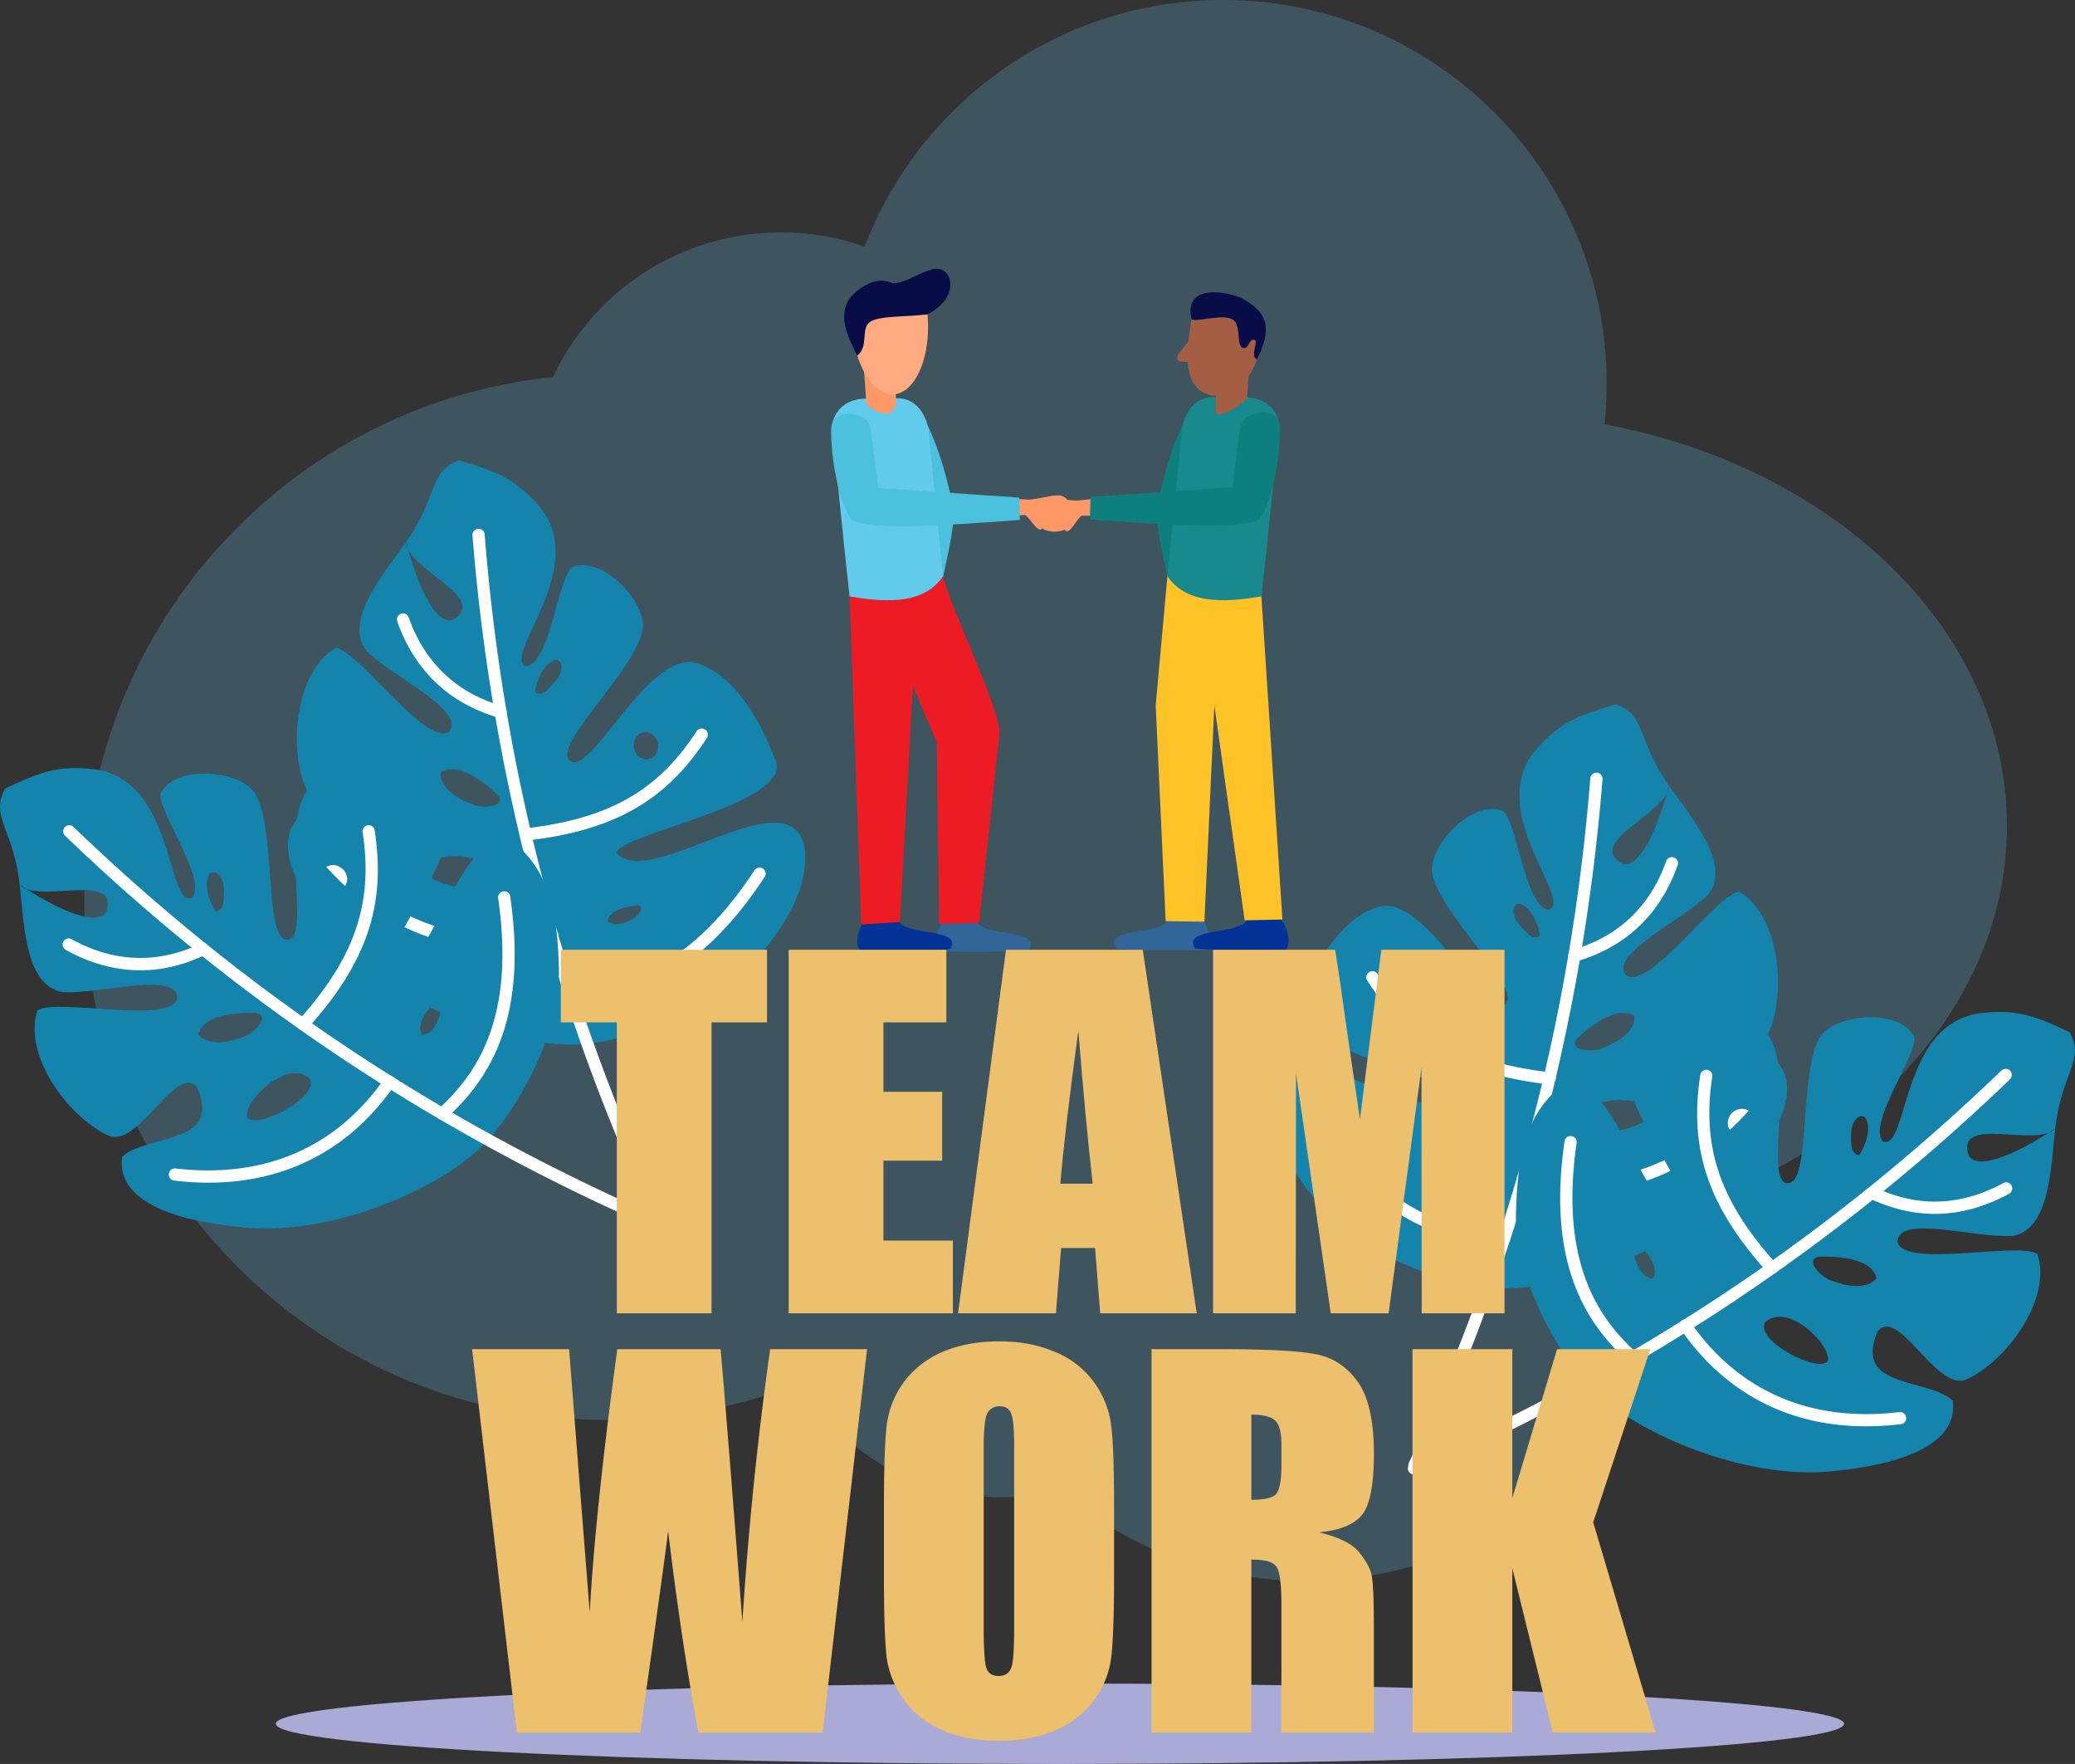 <svg id="Illustration" xmlns="http://www.w3.org/2000/svg" viewBox="0 0 1649.1 1401.7"><rect x="0" y="0" width="1649.1" height="1401.7" fill="#333333" stroke="none"/><defs><style>.cls-1{fill:#aaaad6;}.cls-1,.cls-10,.cls-11,.cls-12,.cls-13,.cls-14,.cls-15,.cls-16,.cls-17,.cls-2,.cls-3,.cls-5,.cls-6,.cls-7,.cls-8,.cls-9{fill-rule:evenodd;}.cls-2{fill:#66c7f4;opacity:0.23;}.cls-3{fill:#1484ac;}.cls-4{fill:#fff;}.cls-5{fill:#326598;}.cls-6{fill:#033397;}.cls-7{fill:#4bc1dd;}.cls-8{fill:#ed1c24;}.cls-9{fill:#62cbec;}.cls-10{fill:#ff9866;}.cls-11{fill:#ffaa81;}.cls-12{fill:#080d47;}.cls-13{fill:#0e7f7f;}.cls-14{fill:#ffc328;}.cls-15{fill:#18898d;}.cls-16{fill:#a35e43;}.cls-17{fill:#edc06d;}</style></defs><title>team_work</title><path class="cls-1" d="M1431.3,1622.8c343.3,0,623.3-14.3,623.3-31.9s-280-32-623.3-32-623.1,14.4-623.1,32,279.9,31.9,623.1,31.9Z" transform="translate(-589 -221.1)"/><path class="cls-2" d="M1276.2,417.1c43.7-114.6,154.8-196,284.8-196,168.5,0,304.9,136.6,304.9,305a285.1,285.1,0,0,1-1.7,32.1C2047.6,592.4,2184,722.3,2184,877.6c0,135.3-103.8,251.5-251.8,301.7-3.6,165.2-138.8,298.1-304.9,298.1a302.9,302.9,0,0,1-197.1-72.4,183.9,183.9,0,0,1-45.9,5.9c-66.2,0-124.9-35.4-161.4-90.1a411,411,0,0,1-151.4,28.6c-229.5,0-415.5-186-415.5-415.5,0-214.9,163.2-391.6,372.5-413.2a199.9,199.9,0,0,1,181.1-114.9,202,202,0,0,1,66.6,11.3Z" transform="translate(-589 -221.1)"/><path class="cls-3" d="M1055.8,1050.4c-48,6.2-144.3-23.8-193.6-78.6-15.2-16.7-67.3-74.6-32.9-104,27-.6,65.6,46,81.1-1.9.6-25.4-63.5,4.1-77.3-16.4-14.9-30.2-10.7-93.7,22.7-113.5,17,.7,72.2,79.5,90.1,66.4,13.6-16.6-43.5-42.5-65.2-63.7-19.6-23.7,13.4-61.8,31.1-87,9.7,38.3,24.9,67.4,37.6,61.6,28.6-17.4-37.7-40.1-37.6-61.6,25.6-36.5,17.7-56.2,42.1-64.7,29.8,8.9,43.4,13.8,63.3,35.9,42,48.9-30.5,120.1-9.9,127.6,19.7-2.1,25.9-77.2,37.7-79.1,23.6-8.3,59,29.3,54.6,50.8-6.3,32-70.4,89.7-58.3,102.8,15.2,16.6,59.9-82.1,98.2-77.7,31.1,6.6,54,46.4,64.7,75.4,22.3,36.6-127.5,61.4-124.9,76.6,26.9,30,140.7-65.7,149.6-2.2,1.8,34.5-18.8,62.5-40.3,88.5-33.5,40-98.4,61.4-132.8,64.8Zm45.6-247.5c-5.3.4-9.3,5.6-8.8,11.5s5.2,10.4,10.7,10,9.3-5.6,8.7-11.5-5.2-10.5-10.6-10ZM983,851.2c12,11.1-11.9,13.3-19.5,8.5-10.6-3.8-24.7-12.1-24.5-24.5,11.5-8.1,28.7,2.3,44,16ZM981.9,920c-2.1-23.9-51.2-21.5-57.4-10-2.3,12,54.3,26.9,57.4,10Zm112.6,20.6c8.9-1,1.3,9.7-3.5,11.2-5.3,3-13.8,5.9-19,1.4.7-7.7,11.3-11.2,22.5-12.6Zm-64.2-195.2c-9.5,3.3-14.6,16.1-16.1,25.5,5.7,4.9,12.3-4.1,17-9.4s6.2-15.8-.9-16.1Z" transform="translate(-589 -221.1)"/><path class="cls-4" d="M1114,1197a4.7,4.7,0,0,1-4.4-2.8A1626.7,1626.7,0,0,1,1016.5,942a1586.2,1586.2,0,0,1-52-295.4,4.9,4.9,0,0,1,4.5-5.3,4.8,4.8,0,0,1,5.2,4.5c15,189.7,62.2,367.8,144.2,544.3a4.9,4.9,0,0,1-2.4,6.4A3.5,3.5,0,0,1,1114,1197Z" transform="translate(-589 -221.1)"/><path class="cls-4" d="M986.8,791.7l-1.3-.2c-39.6-11.5-66.8-37.3-80.8-76.5a4.8,4.8,0,1,1,9.1-3.3c12.9,36.2,37.9,59.9,74.4,70.5a4.8,4.8,0,0,1,3.3,6A4.9,4.9,0,0,1,986.8,791.7Z" transform="translate(-589 -221.1)"/><path class="cls-4" d="M983.3,974.5c-50.9,0-97.1-22.2-135.7-65.3a5,5,0,0,1,.4-6.9,4.9,4.9,0,0,1,6.9.4c47.2,52.9,106.6,72.5,171.8,56.7a4.7,4.7,0,0,1,5.8,3.5,4.8,4.8,0,0,1-3.5,5.9A192.5,192.5,0,0,1,983.3,974.5Z" transform="translate(-589 -221.1)"/><path class="cls-4" d="M1006.7,889.1a4.9,4.9,0,0,1-.6-9.7c66.4-7.5,106-29.9,136.7-77.5a4.9,4.9,0,0,1,8.2,5.3c-32.5,50.3-74.2,74-143.8,81.9Z" transform="translate(-589 -221.1)"/><path class="cls-4" d="M1042.3,1015.7a4.9,4.9,0,0,1-4.8-4.8,4.7,4.7,0,0,1,4.7-4.9c40.1-.7,93-12,146.4-93.3a4.9,4.9,0,0,1,6.7-1.4,4.8,4.8,0,0,1,1.4,6.7c-55.9,85.1-111.8,96.9-154.3,97.7Z" transform="translate(-589 -221.1)"/><path class="cls-3" d="M976.8,1126.8c-31.8,36.5-123.7,78-196.9,69.4-22.6-2.4-100-10.9-93.8-55.9,19.9-18.3,79.7-9,59.6-55.1-16.5-19.5-44.8,45.1-68.7,39-31.3-12.7-70.2-63.1-58.3-100,13.2-10.7,106.7,11.7,111.3-10-.7-21.5-60.6-3.1-90.9-4.7-30.4-4.6-31-55-34.5-85.6,32.7,22.2,63.3,33.8,69.1,21.2,9.9-32-54.9-5-69.1-21.2-4.9-44.3-23.9-53.9-11.4-76.3,28.4-13.2,41.8-18.5,71.2-15.2,63.8,8.8,56.9,110.1,77.2,102.1,13.4-14.5-31.7-74.9-24.2-84.2,12.2-21.8,63.6-17.2,74.6,1.8,16.5,28.2,6.9,113.8,24.6,115.6,22.3,2.3-9.8-101.2,21.8-123.3,27.8-15.6,71.3-1,98.6,13.7,40.8,12.5-54.8,130.5-42.8,140,40.1,4.7,61.8-142.3,110.5-100.8,24.2,24.7,27.5,59.2,28.5,93,1.5,52.2-32.8,111.2-56.4,136.5ZM846.9,911.3c-3.8,3.8-3.4,10.4,1,14.5s10.8,4.3,14.5.4,3.4-10.4-1-14.5-10.8-4.4-14.5-.4Zm-56.6,114.6c16.3.5-.1,17.9-9,19.4-10.4,4.1-26.5,7.3-34.7-2.1,3.3-13.7,23-17.3,43.7-17.3Zm44.8,52.4c-17.5-16.5-52.7,17.7-49.6,30.5,6.2,10.6,58.4-15.9,49.6-30.5Zm97.8-59.3c6.1-6.8,7.5,6.5,4.9,10.7-1.9,5.8-6.4,13.6-13.3,13.6-4.5-6.3,1-15.7,8.4-24.3ZM755.5,915.5c-4.9,8.7-.3,21.7,4.9,29.7,7.5-.1,6.5-11.3,6.5-18.3S761,911,755.5,915.5Z" transform="translate(-589 -221.1)"/><path class="cls-4" d="M1114.4,1199.1a4.1,4.1,0,0,1-1.9-.4,1626.1,1626.1,0,0,1-237-126.9A1587.3,1587.3,0,0,1,640.7,885.2a4.8,4.8,0,0,1-.2-6.8,4.9,4.9,0,0,1,6.9-.2c137.6,132.3,291,234.2,468.9,311.6a4.9,4.9,0,0,1-1.9,9.3Z" transform="translate(-589 -221.1)"/><path class="cls-4" d="M700.4,992.1q-29.9,0-59.2-16.2a5,5,0,0,1-1.9-6.6,4.9,4.9,0,0,1,6.6-1.9c33.7,18.6,68.2,19.8,102.5,3.6a4.7,4.7,0,0,1,6.4,2.3,4.7,4.7,0,0,1-2.3,6.4Q726.4,992.2,700.4,992.1Z" transform="translate(-589 -221.1)"/><path class="cls-4" d="M754.5,1160.9a229.3,229.3,0,0,1-27.1-1.7,4.8,4.8,0,1,1,1.1-9.6c70.4,8.2,127.8-16.5,166.1-71.6a4.8,4.8,0,1,1,7.9,5.6C867.1,1134.5,816.3,1160.9,754.5,1160.9Z" transform="translate(-589 -221.1)"/><path class="cls-4" d="M829.9,1039.9a4.6,4.6,0,0,1-3.3-1.3,4.8,4.8,0,0,1-.3-6.8c44.6-49.7,59.4-92.8,51-148.7a4.9,4.9,0,1,1,9.6-1.4c8.9,59.1-6.6,104.5-53.4,156.6A5.2,5.2,0,0,1,829.9,1039.9Z" transform="translate(-589 -221.1)"/><path class="cls-4" d="M940.5,1111a5.2,5.2,0,0,1-3.6-1.6,4.9,4.9,0,0,1,.3-6.8c29.5-27.1,61.6-70.6,47.8-167a4.9,4.9,0,1,1,9.6-1.4c14.5,100.9-19.6,146.8-50.8,175.5A4.6,4.6,0,0,1,940.5,1111Z" transform="translate(-589 -221.1)"/><path class="cls-3" d="M1771.2,1244.1c48,6.2,144.4-23.8,193.6-78.7,15.2-16.6,67.4-74.5,33.1-103.9-27.1-.7-65.7,46-81.3-1.8-.5-25.5,63.5,4.1,77.3-16.5,14.9-30.1,10.7-93.8-22.7-113.5-16.8.7-72,79.6-89.9,66.3-13.8-16.6,43.3-42.5,65-63.7,19.6-23.7-13.2-61.7-30.9-86.9-9.8,38.1-25.1,67.3-37.8,61.7-28.6-17.5,37.9-40.3,37.8-61.7-25.7-36.5-17.9-56.2-42.1-64.6-30,8.8-43.5,13.6-63.4,35.7-42,48.9,30.4,120.1,9.9,127.6-19.6-2-25.8-77-37.8-79.1-23.5-8.2-59,29.4-54.6,50.9,6.5,32,70.4,89.7,58.3,102.8-15.1,16.5-59.7-82.2-98.1-77.7-31.2,6.5-54.1,46.3-64.8,75.4-22.3,36.5,127.5,61.4,125,76.5-27,30.1-140.6-65.6-149.6-2.1-1.9,34.5,18.7,62.4,40.4,88.4,33.5,40.1,98.2,61.5,132.6,64.9Zm-45.6-247.6c5.3.4,9.4,5.6,8.8,11.5s-5.2,10.4-10.5,10-9.3-5.6-8.9-11.5,5.2-10.5,10.6-10Zm118.4,48.2c-11.9,11.3,11.9,13.4,19.5,8.8,10.6-4,24.8-12.1,24.7-24.7-11.7-8.1-28.7,2.3-44.2,15.9Zm1.1,68.9c2.1-23.8,51.2-21.5,57.4-9.9,2.3,12-54.3,26.8-57.4,9.9Zm-112.5,20.5c-9-.9-1.3,9.9,3.4,11.3,5.3,3.1,13.9,6.1,19,1.6-.7-7.9-11.1-11.3-22.4-12.9Zm64.2-194.9c9.4,3.2,14.6,16,16.1,25.4-5.8,4.8-12.4-4.2-17.1-9.4s-6-15.9,1-16Z" transform="translate(-589 -221.1)"/><path class="cls-4" d="M1713,1390.6a5,5,0,0,1-4.4-6.9c81.9-176,129.1-354,144.3-544.2a4.9,4.9,0,0,1,5.3-4.4,4.8,4.8,0,0,1,4.4,5.2,1583.3,1583.3,0,0,1-52,295.4,1628.9,1628.9,0,0,1-93.2,252.1A4.7,4.7,0,0,1,1713,1390.6Z" transform="translate(-589 -221.1)"/><path class="cls-4" d="M1840.2,985.4a4.9,4.9,0,0,1-4.7-3.5,4.8,4.8,0,0,1,3.3-6c36.5-10.6,61.5-34.3,74.4-70.5a4.8,4.8,0,1,1,9.1,3.3c-14,39.2-41.2,65-80.8,76.5Z" transform="translate(-589 -221.1)"/><path class="cls-4" d="M1843.9,1168.1a193.2,193.2,0,0,1-45.7-5.7,5,5,0,0,1-3.6-5.9,4.8,4.8,0,0,1,5.9-3.5c65.2,15.8,124.6-3.7,171.8-56.6a4.9,4.9,0,1,1,7.2,6.5C1941.1,1146,1894.8,1168.1,1843.9,1168.1Z" transform="translate(-589 -221.1)"/><path class="cls-4" d="M1820.5,1082.8h-.6c-69.8-8.1-111.5-31.8-143.9-81.9a4.9,4.9,0,1,1,8.2-5.2c30.6,47.3,70.3,69.8,136.8,77.5a4.8,4.8,0,0,1-.5,9.6Z" transform="translate(-589 -221.1)"/><path class="cls-4" d="M1784.7,1209.4h-.1c-42.4-.8-98.3-12.5-154.3-97.6a4.9,4.9,0,0,1,1.4-6.8,4.9,4.9,0,0,1,6.7,1.4c53.5,81.3,106.3,92.6,146.4,93.3a4.7,4.7,0,0,1,4.7,4.9A4.8,4.8,0,0,1,1784.7,1209.4Z" transform="translate(-589 -221.1)"/><path class="cls-3" d="M1850.2,1320.6c31.8,36.4,123.9,77.8,197.1,69.4,22.4-2.4,99.8-11.2,93.6-55.9-19.9-18.5-79.7-9-59.6-55.2,16.5-19.4,45,45.2,68.9,39,31.1-12.7,70.1-63.1,58.1-100.1-13.1-10.7-106.7,11.7-111.3-10,.8-21.6,60.7-3,91.1-4.5,30.2-4.8,30.9-55.1,34.3-85.6-32.6,22.1-63.3,33.8-69,21.1-9.8-32,54.9-5.1,69-21.1,5.1-44.4,23.9-53.9,11.4-76.5-28.3-13.1-41.7-18.4-71.2-15-63.8,8.7-56.8,110.1-77.2,101.9-13.3-14.5,31.8-74.8,24.2-84.2-12.1-21.8-63.6-17.2-74.6,2-16.3,28-6.7,113.7-24.5,115.4-22.2,2.4,9.7-101.1-21.9-123.2-27.6-15.7-71.3-1.1-98.6,13.7-40.8,12.5,54.9,130.4,42.8,140.1-40,4.5-61.7-142.5-110.5-101-24.2,24.7-27.3,59.2-28.5,93.1-1.4,52.1,32.9,111.2,56.4,136.6Zm130.1-215.7c3.6,3.9,3.2,10.4-1.2,14.6s-10.8,4.2-14.5.4-3.2-10.4,1-14.5,10.9-4.3,14.7-.5Zm56.6,114.7c-16.5.4,0,17.9,8.8,19.4,10.4,4.1,26.5,7.4,34.7-2.1-3.3-13.8-23-17.3-43.5-17.3Zm-45,52.2c17.5-16.4,52.7,17.9,49.7,30.7-6.3,10.5-58.5-16-49.7-30.7Zm-97.8-59.2c-6.1-6.6-7.3,6.4-4.9,10.7,2.1,5.9,6.4,13.6,13.3,13.8,4.7-6.4-.9-15.9-8.4-24.5Zm177.4-103.4c5.1,8.8.3,21.7-4.8,29.7-7.6-.1-6.6-11.4-6.5-18.3s5.9-16,11.3-11.4Z" transform="translate(-589 -221.1)"/><path class="cls-4" d="M1712.8,1392.8a4.8,4.8,0,0,1-2-9.2c178.2-77.7,331.5-179.7,468.8-311.8a4.9,4.9,0,0,1,6.9.1,5,5,0,0,1-.1,6.9,1587.3,1587.3,0,0,1-234.8,186.6,1624.7,1624.7,0,0,1-236.9,127A4.3,4.3,0,0,1,1712.8,1392.8Z" transform="translate(-589 -221.1)"/><path class="cls-4" d="M2126.8,1185.7q-26.1,0-52.2-12.4a4.9,4.9,0,0,1,4.2-8.8c34.1,16.3,68.5,15.1,102.3-3.3a4.8,4.8,0,1,1,4.6,8.5C2166.2,1180.3,2146.5,1185.7,2126.8,1185.7Z" transform="translate(-589 -221.1)"/><path class="cls-4" d="M2072.1,1354.5c-61.6,0-112.3-26.4-147.6-77.4a4.7,4.7,0,0,1,1.2-6.7,4.8,4.8,0,0,1,6.7,1.2c38.3,55.2,95.8,80,166.1,71.6a4.8,4.8,0,1,1,1.2,9.6A237.6,237.6,0,0,1,2072.1,1354.5Z" transform="translate(-589 -221.1)"/><path class="cls-4" d="M1997.2,1233.6a4.9,4.9,0,0,1-3.7-1.6c-46.9-52.2-62.3-97.6-53.2-156.7a4.8,4.8,0,0,1,5.5-4.1,4.8,4.8,0,0,1,4,5.5c-8.5,56,6.2,99.1,51,148.8a5,5,0,0,1-.4,6.9A4.9,4.9,0,0,1,1997.2,1233.6Z" transform="translate(-589 -221.1)"/><path class="cls-4" d="M1886.5,1304.7a4.6,4.6,0,0,1-3.3-1.3c-31.2-28.7-65.3-74.5-50.8-175.4a4.8,4.8,0,0,1,5.5-4.1,4.7,4.7,0,0,1,4.1,5.4c-13.8,96.5,18.3,139.9,47.8,167a4.9,4.9,0,0,1,.3,6.8A4.8,4.8,0,0,1,1886.5,1304.7Z" transform="translate(-589 -221.1)"/><path class="cls-5" d="M1339.8,951.4l25.8,2.3c4.6,11.6,51.8,5.6,40.9,22.2-6.6,1.5-45.9,2-71.8,1.1-4.9-6.9-.2-19.5,5.1-25.6Z" transform="translate(-589 -221.1)"/><path class="cls-6" d="M1277.4,950.7l25.9,2.3c4.7,11.6,51.7,5.6,40.9,22.2-6.7,1.5-45.9,2-71.7,1.1-5.1-6.9-.3-19.5,4.9-25.6Z" transform="translate(-589 -221.1)"/><path class="cls-7" d="M1297,568.7l29.6-8.6c6.6,12.3,17.6,46.1,20,68,1.9,10.5-8.3,51.9-14.4,79l-39.8-64Z" transform="translate(-589 -221.1)"/><path class="cls-8" d="M1294.3,665.6l43.5,11.7c8.6,31.9,45.6,106,45.6,126.3l-16.3,151c-10.5,0-21.1.6-31.7.6l-1.9-144.3-19-44.8-10.3,187.7-30.7,2L1264.2,694Z" transform="translate(-589 -221.1)"/><path class="cls-9" d="M1281.8,537.8l22.1-.2c8,.6,17.9,5.2,22.7,22.5l11.9,119c-14.6,21-41.8,21.6-74.3,15.9-4.9-42.9-9.4-92.2-14.2-135.1,2.7-14.5,12.5-23,31.8-22.1Z" transform="translate(-589 -221.1)"/><path class="cls-10" d="M1275.3,510.6l24.9,8.9c.5,7.3.7,14.7,1,22.1-3.4,14.3-16.9,6.2-23.6,1.1Z" transform="translate(-589 -221.1)"/><path class="cls-11" d="M1265.7,469.6a84.9,84.9,0,0,0,.2,8.7c1.7,31.9,16.5,56.9,33.2,56.1s29-27.5,27.3-59.2c-.1-2.9-.4-5.9-.7-8.7Z" transform="translate(-589 -221.1)"/><path class="cls-12" d="M1280.2,477.1c6.4-5.2,30.6-4.2,45.9-6.2,9.8-5.1,21.3-15.1,17.4-28.9-8.2-19.1-30.9,5.4-45.4,4.1-15.7-7.6-31.8,9-34.3,12.8-9.3,14.9,0,31.1,6.4,44.9,9.5-7.3,2.7-21.4,10-26.7Z" transform="translate(-589 -221.1)"/><path class="cls-10" d="M1399.9,626l4.8,5.1c3.9,3.5,8.9,12.4,11.8,10.6s-3.2-6-2.2-9.2c4.3-5.1,19.8,5.9,23.1,1.6,5-6.4,2.6-16.8-4.8-19-4-1.6-16.1,2.2-27.3,3.3Z" transform="translate(-589 -221.1)"/><polygon class="cls-10" points="821.4 397.2 816.6 409.1 797 410.3 795.9 396 821.4 397.2"/><path class="cls-7" d="M1280.9,561.3c-2.5-13.7-31.3-16.6-31.3.4-.5,23.8,6.3,59.8,16.6,72.6,15,8.6,74.4,4.3,133.3,0-.1-6-.3-11.9-.4-17.8l-112-7.6Z" transform="translate(-589 -221.1)"/><path class="cls-5" d="M1543.4,949.9l-26.1,2.2c-4.6,11.8-52.1,5.9-41.1,22.5,6.6,1.6,46.2,2,72.1,1.2,5.1-6.9.3-19.8-4.9-25.9Z" transform="translate(-589 -221.1)"/><path class="cls-6" d="M1605.9,949.9l-25.9,2.2c-4.8,11.8-52.2,5.9-41.3,22.5,6.7,1.6,46.4,2,72.3,1.2,5-6.9.2-19.8-5.1-25.9Z" transform="translate(-589 -221.1)"/><path class="cls-13" d="M1558.4,567.9l-29.7-8.6c-6.6,12.2-17.7,46.2-20.1,68.4-2,10.4,8.5,52.1,14.5,79.6l40.1-64.5Z" transform="translate(-589 -221.1)"/><polygon class="cls-14" points="974.2 421.7 927.8 457.9 918.5 560.5 926.4 732 957.2 732.4 965.1 560.5 989.2 731.3 1019.2 730.7 1002.5 473.9 974.2 421.7"/><path class="cls-15" d="M1573.8,536.6h-22.3c-8.1.6-18,5.3-22.8,22.8L1516.8,679c14.6,21.1,41.9,21.7,74.7,16,5-43.2,9.5-92.9,14.4-136.1-2.7-14.7-12.7-23-32.1-22.3Z" transform="translate(-589 -221.1)"/><path class="cls-10" d="M1452,626.5l-4.5,5.3c-3.8,3.8-8.2,13-11.3,11.3s2.9-6.1,1.7-9.3c-4.6-4.8-19.5,7.2-23.1,2.9-5.4-6-3.6-16.6,3.7-19.4,3.8-1.7,16.2,1.3,27.7,1.7Z" transform="translate(-589 -221.1)"/><polygon class="cls-10" points="852 398.2 857.5 409.8 877.4 409.8 877.7 395.5 852 398.2"/><path class="cls-13" d="M1574.6,560.3c2.6-13.7,31.7-16.8,31.7.4.4,23.9-6.5,60.3-16.7,73.2-15.1,8.6-75.1,4.2-134.4,0,.2-6,.3-11.9.5-18l112.7-7.6Z" transform="translate(-589 -221.1)"/><path class="cls-16" d="M1582.7,501.4l-26.8,12.3-.8,36c2.8,3,18.7-4.3,25-12.4Z" transform="translate(-589 -221.1)"/><path class="cls-16" d="M1592.2,481.2c-19.3-2.3-34.7-13.4-55.3-12.6-1.1,7.4-2.5,15.7-3.4,23.7-3.9,5.9-10.2,10.3-8.8,14.8,1.6,2.1,5.3,1.4,8.3,1.5.7,13,5.3,23.5,18.7,26.8,27.3,2.2,41.2-30,40.5-54.2Z" transform="translate(-589 -221.1)"/><path class="cls-12" d="M1535.9,474.4c1.3,3.4,21.6-3.4,31-.3s4.2,21,9.6,23.3,4.8-8.9,10.2-5.8c1.9,1.7-4.3,12.8,1.3,15.2,11-23,10.7-36.5-12.4-48.9-14.8-6.2-45.6-10.2-39.7,16.5Z" transform="translate(-589 -221.1)"/><path class="cls-10" d="M1427.2,643.6c7.6,0,14-3.9,14-8.8s-6.4-8.9-14-8.9-13.9,3.9-13.9,8.9,6.2,8.8,13.9,8.8Z" transform="translate(-589 -221.1)"/><path class="cls-17" d="M1198.6,975.8v57.7h-44.1v231.2h-75.3V1033.5h-44.5V975.8Zm17.2,0h125.3v57.7h-50v55.2h46.7v54.7h-46.7v63.5h55.2v57.8H1215.8Zm281.4,0,42.9,288.9h-76.7l-4.1-51.9h-27l-4.1,51.9h-77.8l38.1-288.9Zm-39.8,185.9q-5.6-49.2-11.4-121.7-11.2,83.4-14.3,121.7Zm327.3-185.9v288.9h-65.8l-.2-195-26.1,195h-46L1619,1074l-.2,190.7h-65.7V975.8h97c2.8,17.4,5.8,38,9,61.5l10.7,73.3,17-134.8Z" transform="translate(-589 -221.1)"/><path class="cls-17" d="M1278.1,1293.2l-35.3,304.7h-98.7q-13.3-70.4-24.1-160.1c-3.2,25.8-10.7,79.2-22.1,160.1H999.8l-35.6-304.7h77.1l8.3,106.5,8.1,102.8q4.3-79.9,21.9-209.3h82.1c.8,9.1,3.7,42.6,8.3,100.7l9,115.9q7.1-110.7,22.1-216.6Zm196.3,178.6c0,30.7-.7,52.2-2.1,65a72.2,72.2,0,0,1-44.4,59.1c-12.8,5.7-27.8,8.5-45,8.5s-30.9-2.7-43.8-8-23.5-13.3-31.3-24a74.2,74.2,0,0,1-14.2-34.7c-1.4-12.6-2.1-34.5-2.1-65.9v-52.1c0-30.7.7-52.3,2.1-65.1a73,73,0,0,1,13.5-34.9,74.2,74.2,0,0,1,30.7-24.2c13-5.6,28-8.5,45.1-8.5s31,2.7,43.9,8.1a71.4,71.4,0,0,1,31.3,23.9,73.2,73.2,0,0,1,14,34.8c1.6,12.5,2.3,34.5,2.3,65.9ZM1395,1371.7c0-14.1-.7-23.1-2.3-27.2s-4.6-5.9-9.4-5.9a10.5,10.5,0,0,0-9.3,4.9c-2.1,3.1-3.2,12.5-3.2,28.2v142.2c0,17.7.7,28.5,2.1,32.6s4.6,6.4,9.8,6.4,8.6-2.4,10.2-7.2,2.1-16.2,2.1-34.1Zm109.2-78.5h56.1q56,0,75.9,4.3c13.2,2.9,23.9,10.2,32.2,22.1s12.5,30.8,12.5,56.7c0,23.7-2.9,39.6-8.8,47.7s-17.5,13.1-34.8,14.7c15.8,3.9,26.3,9.1,31.7,15.7s8.7,12.4,10,17.9,1.9,20.6,1.9,45.1v80.5h-73.5V1496.5c0-16.3-1.2-26.4-3.9-30.4s-9.2-5.7-20-5.7v137.5h-79.3Zm79.3,52v67.7c8.9,0,15.1-1.1,18.6-3.6s5.3-10.3,5.3-23.8v-16.8c0-9.7-1.8-16-5.2-19s-9.7-4.5-18.7-4.5Zm317.1-52-45.4,137.6,49.6,167.1h-81.7l-32.2-130.6v130.6h-79.3V1293.2h79.3v118.3l35.6-118.3Z" transform="translate(-589 -221.1)"/></svg>